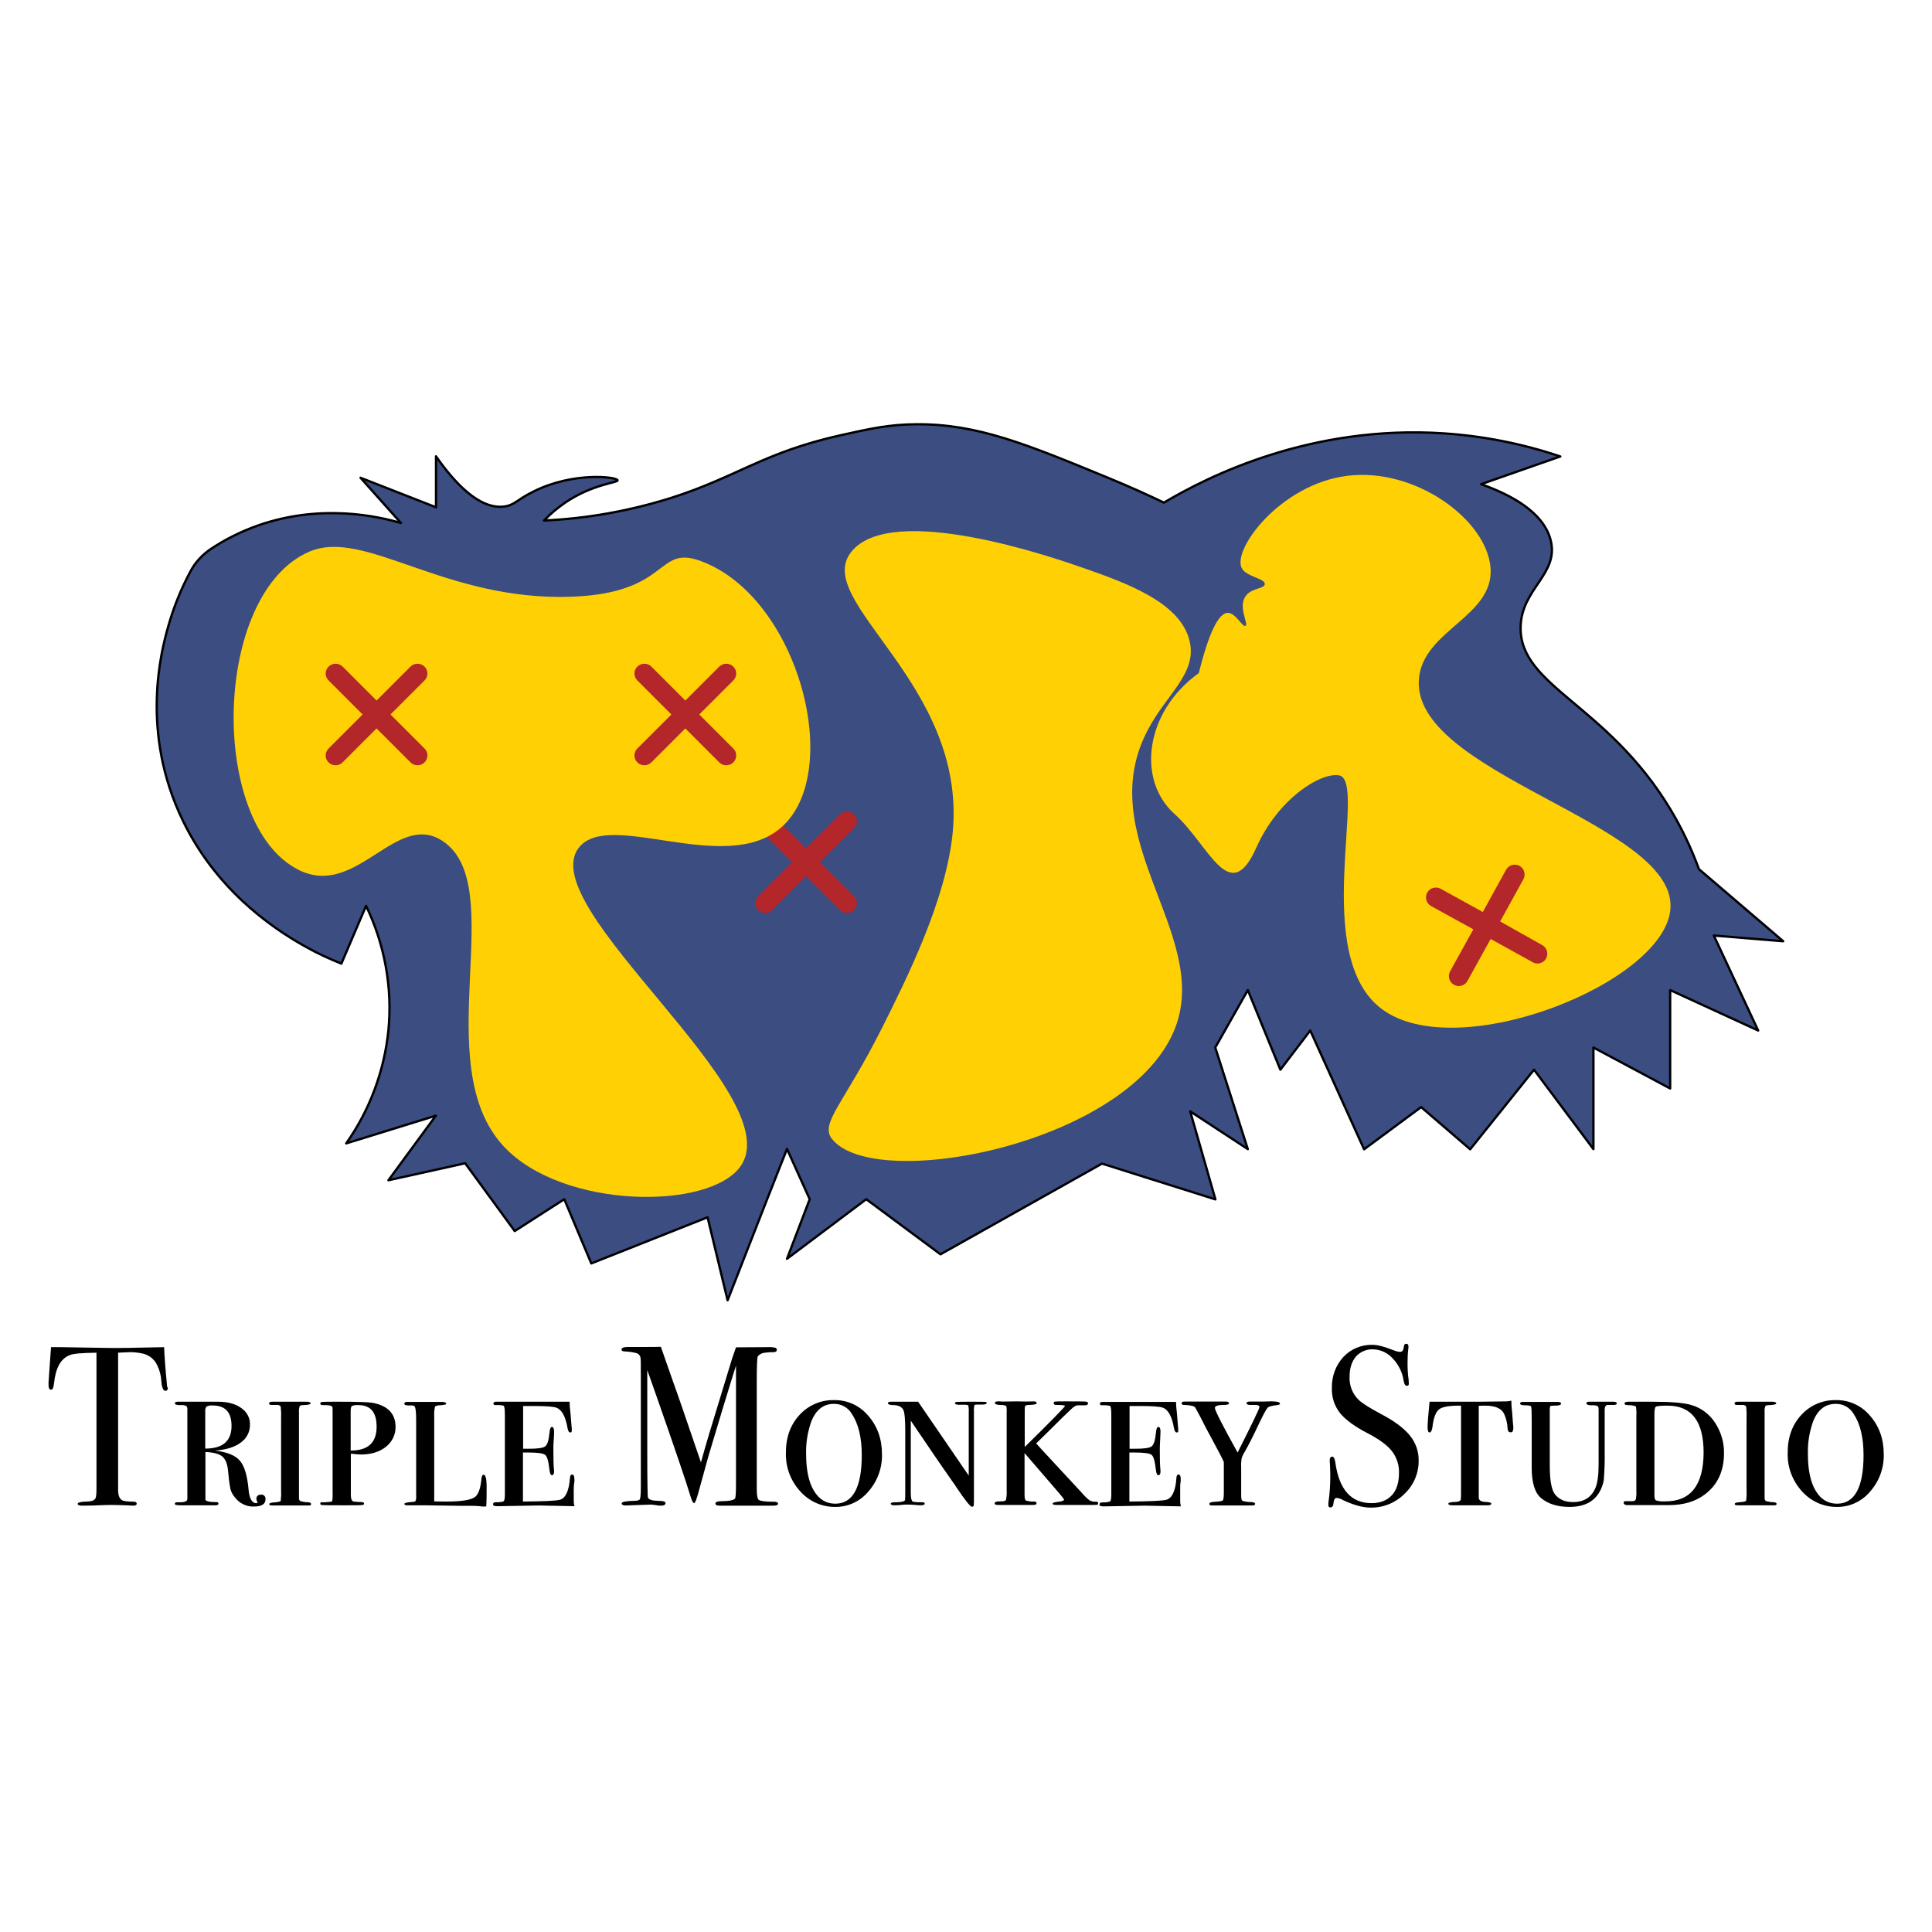 <?xml version="1.0" encoding="utf-8"?>
<!-- Generator: Adobe Illustrator 25.1.0, SVG Export Plug-In . SVG Version: 6.00 Build 0)  -->
<svg version="1.1" id="Layer_1" xmlns:serif="http://www.serif.com/"
	 xmlns="http://www.w3.org/2000/svg" xmlns:xlink="http://www.w3.org/1999/xlink" x="0px" y="0px" viewBox="0 0 1080 1080"
	 style="enable-background:new 0 0 1080 1080;" xml:space="preserve">
<style type="text/css">
	.st0{fill:#3B4D81;stroke:#000000;stroke-width:1.283;stroke-linejoin:round;stroke-miterlimit:2.565;}
	.st1{fill:#B3262A;}
	.st2{fill:#FFD105;}
</style>
<g id="TMBlackBack">
	<g>
		<g transform="matrix(1,0,0,1,0.03,-0.03)">
			<path id="hair" class="st0" d="M281.7,283.2c-14.1,1.7-28.1-13.9-38-28.1v28.5l-42.2-16.5l22.6,25.3c-12.3-3.6-44.4-11.1-80,1.4
				c-9.3,3.3-18.2,7.7-26.4,13.2c-4.7,3.2-8.6,7.4-11.3,12.5c-5.3,9.9-9.5,20.3-12.5,31.1c-3.7,13.1-15.8,58.6,8.3,108.2
				c18.1,37.4,48.1,59.1,68.7,70.5c6.4,3.6,13.1,6.7,19.9,9.4l13.8-32.3c10.4,21.6,14.8,45.6,12.5,69.5
				c-2.3,22.8-10.4,44.6-23.6,63.3l50.1-15.5l-26.5,36.1l42.9-9.5l27.7,37.9l27.7-17.8l15.1,35.9l65-25.8l11.2,46.4l22.1-56.5
				l11.1-28.1l12.7,28.1l-12.7,33.3l44.3-33.3l41.5,30.8l90.3-50.7l63.4,20l-14.1-49.2l32.2,21.1l-18.2-56.8l18.2-32.1l18.2,44.5
				l16.7-21.9l30.1,66.4l31.9-23.6l27.4,23.6l35.7-44.5l33.2,44.4v-56.8l42.9,22.9v-55l49.2,22.6L958,523l38.8,3.2l-47.1-40.3
				c-4.3-11.7-9.6-22.9-16-33.5c-35.4-58.8-84.3-68.6-83.7-101.8c0.4-21.8,21.9-29.7,16.7-49c-4.3-15.7-22.7-25.2-38.8-30.9
				l44.3-15.5c-21-7.1-42.8-11.4-64.9-12.9c-74.6-5-132.1,24.1-156.7,38.7c-7.5-3.6-18.3-8.6-31.5-14c-45-18.5-72.7-30.1-107-29.8
				c-15.1,0.1-25.4,2.4-42.1,6.1c-43.4,9.7-57.9,23.3-95,35.1c-23,7.2-46.8,11.5-70.9,12.6c3.6-3.8,7.7-7.2,12.1-10.2
				c15.4-10.3,29.2-10.9,29-12.3c-0.3-1.9-24.8-4.9-47,6.3C289.1,279.2,287.6,282.5,281.7,283.2"/>
		</g>
		<path class="st1" d="M477.4,501c2.2,2.1,2.2,5.6,0,7.8c-1.1,1.1-2.5,1.6-3.9,1.6c-1.4,0-2.8-0.5-3.9-1.6l-19-19l-19,19
			c-1.1,1.1-2.5,1.6-3.9,1.6c-1.4,0-2.8-0.5-3.9-1.6c-2.2-2.1-2.2-5.6,0-7.8l19-19l-19-19c-2.2-2.2-2.2-5.6,0-7.8
			c2.2-2.1,5.6-2.1,7.8,0l19,19l19-19c2.2-2.1,5.6-2.1,7.8,0c2.2,2.2,2.2,5.6,0,7.8l-19,19L477.4,501z"/>
		<g id="faceShapes">
			<g transform="matrix(1,0,0,1,0.03,-0.03)">
				<path class="st2" d="M172.9,308.4c-54.2,23.3-56.5,152.6-6,177.9c32.3,16.2,54.4-33.2,80.4-16.2c38,24.9-8.5,124.6,34.2,170.7
					c32.9,35.5,115.9,35.9,132.7,10.8c26.9-40.2-117.1-144.9-90.5-177.9c17-21.2,81.3,15.9,112.6-10.8
					c35.8-30.4,10.5-128.6-44.2-149.1c-25.7-9.7-16.7,17.7-72.4,19.8C248.4,336.2,203.9,295.1,172.9,308.4z"/>
			</g>
			<g transform="matrix(1,0,0,1,0.03,-0.03)">
				<path class="st2" d="M464.9,636.5c-6.6-8.6,6.8-19.5,28-61.6c13.5-26.9,36.3-72.2,39.7-110.2c7.4-82.8-78.5-128.3-56.9-156
					c22.3-28.6,114,3.3,129.2,8.6c24.7,8.6,55.1,19.5,60.1,41.2c4.1,17.9-12.4,29-23.1,49c-32.4,60.3,34.3,113.7,15.4,166.1
					C633.3,639.4,488.4,667.3,464.9,636.5z"/>
			</g>
			<g transform="matrix(1,0,0,1,0.03,-0.03)">
				<path class="st2" d="M670.1,376.3c-29.8,21.3-35,59.5-13.6,78.7c19.5,17.5,30.8,52.6,45.8,18.8c12.1-27.3,36.1-42.3,46.3-40.3
					c16,3.2-16.4,100.3,23.7,130.5c42.3,31.9,159.9-15,161.5-56.8c1.9-47.4-145.9-74.9-140.6-128.1c2.6-26.9,42-34.5,40-61.6
					c-2.1-27.1-42.2-56.2-80-51.5c-37.5,4.6-64.8,41.5-59,51.8c2.6,4.7,13.2,5.6,12.8,8.8c-0.3,2.7-7.6,2-10.8,6.8
					c-4.2,6.1,1.9,15.6,0,16.5c-1.7,0.8-5.5-7.3-9.9-7.3C682.4,342.7,676.9,349,670.1,376.3z"/>
			</g>
		</g>
		<path class="st1" d="M862.1,528.3c2.7,1.5,3.6,4.8,2.2,7.5c-0.7,1.3-1.9,2.2-3.3,2.6c-1.4,0.4-2.8,0.3-4.2-0.5l-23.5-13l-13,23.5
			c-0.7,1.3-1.9,2.2-3.3,2.6c-1.4,0.4-2.8,0.3-4.2-0.5c-2.7-1.5-3.6-4.8-2.2-7.5l13-23.5l-23.6-13c-2.7-1.5-3.6-4.8-2.2-7.5
			c1.5-2.7,4.8-3.6,7.5-2.2l23.6,13l13-23.6c1.5-2.7,4.8-3.6,7.5-2.2c2.7,1.5,3.6,4.8,2.2,7.5l-13,23.6L862.1,528.3z"/>
		<path class="st1" d="M409.9,418.4c2.2,2.1,2.2,5.6,0,7.8c-1.1,1.1-2.5,1.6-3.9,1.6c-1.4,0-2.8-0.5-3.9-1.6l-19-19l-19,19
			c-1.1,1.1-2.5,1.6-3.9,1.6c-1.4,0-2.8-0.5-3.9-1.6c-2.2-2.1-2.2-5.6,0-7.8l19-19l-19-19c-2.2-2.2-2.2-5.6,0-7.8
			c2.2-2.1,5.6-2.1,7.8,0l19,19l19-19c2.2-2.1,5.6-2.1,7.8,0c2.2,2.2,2.2,5.6,0,7.8l-19,19L409.9,418.4z"/>
		<path class="st1" d="M237.3,418.4c2.2,2.1,2.2,5.6,0,7.8c-1.1,1.1-2.5,1.6-3.9,1.6c-1.4,0-2.8-0.5-3.9-1.6l-19-19l-19,19
			c-1.1,1.1-2.5,1.6-3.9,1.6c-1.4,0-2.8-0.5-3.9-1.6c-2.2-2.1-2.2-5.6,0-7.8l19-19l-19-19c-2.2-2.2-2.2-5.6,0-7.8
			c2.2-2.1,5.6-2.1,7.8,0l19,19l19-19c2.2-2.1,5.6-2.1,7.8,0c2.2,2.2,2.2,5.6,0,7.8l-19,19L237.3,418.4z"/>
	</g>
	<g>
		<g transform="matrix(1,0,0,1,0.03,-0.03)">
			<path d="M93.4,775.1c-0.1-0.3-0.1-0.6-0.1-0.9c-0.9-9.3-1.4-16.4-1.6-21.1l-19.9,0.4c-6.1,0.1-10.6,0.1-13.4,0l-24.5-0.4h-5.4
				c-0.5,6.3-0.8,11.5-1.1,15.4l-0.2,2.9c-0.1,0.9-0.1,1.9-0.1,2.8c0,1.8,0.5,2.7,1.4,2.7c1,0,1.4-1.3,1.7-3.8
				c0.9-8.5,3.8-13.7,8.9-15.6c1.9-0.8,6.8-1.2,14.8-1.3v76.3c0,2.8-0.2,4.5-0.6,5.2c-0.7,1.1-2.3,1.7-4.8,1.7
				c-3.4,0.1-5.1,0.5-5.1,1.3c0,0.7,0.9,1,2.8,1c3.6,0,6.6-0.1,8.9-0.2c2.3-0.1,4.8-0.2,7.4-0.2c2,0,5.4,0.1,10.3,0.3
				c0.6,0.1,1.1,0.1,1.7,0.1c1.3,0,1.9-0.4,1.9-1.1s-0.5-1-1.4-1.1c-3.7-0.1-5.9-0.3-6.7-0.8c-1.5-0.8-2.3-2.7-2.3-5.7v-76.8
				c0.8-0.1,3.1-0.1,6.8-0.3c2,0,4,0.2,6,0.6c3.4,0.5,6.4,2.4,8.3,5.3c1.4,2.4,2.3,5,2.8,7.8c0.2,1.5,0.3,3.1,0.5,4.6
				c0.4,2.2,1.1,3.3,2,3.3c1,0,1.4-0.6,1.4-1.7C93.5,775.6,93.4,775.4,93.4,775.1z"/>
		</g>
		<g transform="matrix(1,0,0,1,0.03,-0.03)">
			<path d="M114.7,809.8V789c-0.1-1,0.1-1.9,0.7-2.7c1.1-0.5,2.2-0.7,3.4-0.6c7.1,0,10.6,3.8,10.6,11.4
				C129.4,805.6,124.5,809.8,114.7,809.8z M145.7,835.6c-0.1,0-0.2,0-0.3,0c-1.1,0-2.1,0.9-2.1,2.1c0,0.1,0,0.2,0,0.3
				c0,0.4,0.1,0.7,0.3,1.1c0.1,0.3,0.2,0.5,0.3,0.8c0,0.2-0.2,0.4-0.6,0.4c-2.5,0-4-2.6-4.4-7.8c-0.7-7.7-2.3-13-4.9-16
				c-2.5-2.9-7.1-4.8-13.9-5.6c6.2-0.4,11.1-1.9,14.5-4.5c3.3-2.3,5.2-6.1,5.1-10.1c0.1-3.7-1.8-7.1-4.9-9.2
				c-3.2-2.3-7.5-3.5-12.9-3.5H99.4c-1.1,0-1.7,0.3-1.7,0.9s0.9,1,2.8,1c1.2-0.1,2.4,0,3.5,0.4c0.5,0.5,0.8,1.2,0.7,1.8V838
				c0,1.2-1.4,1.8-4.1,1.8h-1.7c-0.8,0-1.2,0.3-1.2,0.9s1.1,0.8,3.4,0.8h19.3c1.1,0,1.7-0.3,1.7-0.9s-0.4-0.9-1.3-0.9
				c-4.3,0-6.3-0.6-6-1.8v-26.2c4.4,0.2,7.5,1,9.3,2.4s2.9,4,3.3,7.6c0.3,3.6,0.7,7.2,1.4,10.8c0.5,1.7,1.3,3.2,2.4,4.5
				c2.5,3.3,6.4,5.3,10.5,5.2c4.5,0,6.7-1.3,6.7-4.1c0-0.1,0-0.2,0-0.3c0-1.3-1.1-2.3-2.3-2.3C145.9,835.6,145.8,835.6,145.7,835.6z
				"/>
		</g>
		<g transform="matrix(1,0,0,1,0.03,-0.03)">
			<path d="M172.3,839.8c-1.4,0-2.9-0.2-4.3-0.6c-0.6-0.3-1-1-0.9-1.7v-47.9c-0.1-1.2,0-2.4,0.4-3.5c0.2-0.4,0.9-0.6,2-0.6
				c2.7-0.1,4.1-0.4,4.1-0.9c0-0.5-0.6-1-1.9-1H152c-1,0-1.6,0.3-1.6,0.9s0.4,0.9,1.1,0.9h3.6c1,0.1,1.6,0.4,1.8,1
				c0.2,2,0.3,3.9,0.2,5.9v41.2c0.1,1.8,0,3.7-0.2,5.5c-0.1,0.4-1.4,0.7-3.8,0.9c-1.8,0.1-2.6,0.4-2.6,1c0,0.6,0.7,0.7,2.1,0.7h20.2
				c0.7,0,1.1-0.3,1.1-0.8C173.8,840.2,173.3,839.9,172.3,839.8z"/>
		</g>
		<g transform="matrix(1,0,0,1,0.03,-0.03)">
			<path d="M196,810.9v-22c0-1.6,0.2-2.6,0.7-2.9c1.2-0.5,2.4-0.6,3.7-0.5c6.7,0,10.1,4,10.1,12.1
				C210.5,806.5,205.7,810.9,196,810.9z M208.2,784.2c-2.3-0.4-8.6-0.6-18.9-0.6c-5.1,0-8.1,0-9,0.1c-0.9,0.1-1.3,0.3-1.3,0.8
				c0,0.7,0.4,1,1.3,1h1.6c2.4,0,3.7,0.4,3.9,1.2c0.1,0.2,0.1,2.1,0.1,5.5v42.6c0.1,1.4,0,2.9-0.2,4.3c-0.2,0.3-0.4,0.4-0.7,0.4
				c-0.3,0-1.4,0.2-3.2,0.3H180c-0.6-0.1-1,0.2-1,0.8s0.6,0.8,1.7,0.8c1.1,0.1,5.1,0.1,11.9,0.1c5.4,0,8.6,0,9.5-0.1
				c0.9-0.1,1.4-0.3,1.4-0.8s-0.4-0.9-1.3-0.9c-1.5,0-3-0.1-4.5-0.3c-1.1-0.2-1.6-1.5-1.6-3.7v-23h0.7c2.3,0.3,3.8,0.4,4.8,0.4
				c5.8,0,10.5-1.4,14.1-4.3c3.5-2.7,5.5-6.9,5.4-11.3C221,790.2,216.7,785.8,208.2,784.2z"/>
		</g>
		<g transform="matrix(1,0,0,1,0.03,-0.03)">
			<path d="M270.3,824.4c-0.7,0-1.2,1-1.3,3.1c-0.5,4.7-1.6,7.7-3.3,9.2c-2.2,1.8-7.5,2.7-16.1,2.7c-1.4,0-3.7,0-6.9-0.1v-47.3
				c-0.1-1.8,0-3.7,0.4-5.5c0.2-0.5,1-0.8,2.3-0.9c2.6-0.1,4-0.4,4-0.8c0-0.7-0.8-1.1-2.3-1.1h-19.5c-1.1,0-1.6,0.3-1.6,0.9
				s0.4,1,1.3,1c0.7,0.1,1.4,0.1,2.1,0.1c0.7-0.1,1.4,0,2.1,0.3c0.7,0.3,1.1,2.8,1.1,7.5v42.7c0.1,0.9,0,1.9-0.3,2.8
				c-0.2,0.3-0.7,0.6-1.6,0.6c-3.1,0.2-4.7,0.6-4.7,1.1c0,0.5,0.5,0.8,1.6,0.8h9.9l20.5,0.3h5.6c1.5,0,3,0,4.5,0.2
				c1.2,0.1,1.8,0.2,1.9,0.2c0.6,0,1.2,0,1.8-0.1c0.2-3.2,0.2-7.2,0.2-12C271.9,826.3,271.3,824.4,270.3,824.4z"/>
		</g>
		<g transform="matrix(1,0,0,1,0.03,-0.03)">
			<path d="M319.9,824.3c-0.8,0-1.3,0.6-1.3,1.9c-0.6,7.2-2.4,11.3-5.6,12.2c-2.1,0.6-9,0.9-20.7,1V812h3c5.1,0,8.2,0.4,9.4,1.3
				c1.1,0.8,1.9,3.6,2.4,8.2c0.2,2.1,0.7,3.2,1.4,3.2c0.7,0,1.2-0.7,1.2-2c0-0.4,0-1-0.1-1.6c-0.2-2-0.3-5.8-0.3-11.3
				c0-1.1,0-2.7,0.2-4.8s0.2-3.7,0.2-4.7c0-1.7-0.4-2.6-1.2-2.6c-0.8,0-1.2,1.2-1.4,3.6c-0.4,4-1.2,6.4-2.4,7.3
				c-1.2,0.9-4.3,1.3-9.4,1.3h-2.9V786h6.1c6.5,0,10.7,0.3,12.4,0.9c3.1,1.1,5.2,4.9,6.3,11.3c0.3,1.7,0.8,2.6,1.6,2.6
				s0.8-0.5,0.8-1.6c0-0.5,0-1-0.1-1.5c-0.5-6.3-0.8-10-1-11.3l-0.1-1.9v-0.9h-41c-1,0-1.6,0.3-1.6,1s0.5,0.9,1.4,0.9
				c1.4-0.1,2.8,0,4.2,0.3c0.6,0.2,0.8,2.1,0.8,5.5v43.8c0,2.4-0.2,3.8-0.7,4.1c-0.4,0.4-1.9,0.6-4.5,0.6c-1,0-1.4,0.4-1.4,1.2
				c0,0.8,0.8,1,2.6,1l22.9-0.4l20,0.4c-0.2-0.8-0.4-1.7-0.4-2.6V832c0-0.9,0.1-1.8,0.2-2.6c0.1-1,0.2-1.5,0.2-1.6
				C321.1,825.4,320.7,824.3,319.9,824.3z"/>
		</g>
		<g transform="matrix(1,0,0,1,0.03,-0.03)">
			<path d="M432.5,839.5h-0.7c-4.2,0-6.8-0.4-7.8-1.1c-0.6-0.6-1-2.6-1-6v-59.3c0-9.3,0.2-14.3,0.6-14.9c1-1.2,2.4-1.9,4-2
				c1.5-0.2,3-0.3,4.6-0.3c1.4,0,2-0.4,2-1.3c0-0.5-0.2-0.9-0.6-1.1c-1.5-0.4-3-0.5-4.5-0.4l-17.7,0.1c-0.6,1.6-1.3,3.6-2.1,6
				l-12.8,42c-1.6,5.4-3.2,10.8-4.7,16.3c-8.4-24.6-13.5-39.5-15.4-44.6l-7-20c-1.9,0.1-5.3,0.1-10.1,0.1h-8.4
				c-2.3,0-3.5,0.5-3.5,1.4c0,0.7,0.6,1.1,1.9,1.1c2.3,0.1,4.5,0.4,6.7,1c1,0.4,1.8,1.3,2,2.4c0.2,0.6,0.2,4.4,0.2,11.5v61
				c0,3.7-0.2,6-0.5,6.6c-0.3,0.7-1.4,1-3.4,1c-4.6,0.1-6.8,0.6-6.8,1.4c0,0.8,0.7,1.2,2.2,1.2l13.8-0.5c1,0,2,0.1,3,0.3
				c1,0.2,1.9,0.3,2.9,0.3c1.7,0,2.6-0.5,2.6-1.4c0-0.9-1.3-1.3-4-1.3c-3.3,0-5.1-0.6-5.8-1.7c-0.2-0.2-0.4-8-0.4-23.5v-47.9
				l4.8,13.6c10.8,30.8,17.3,50,19.6,57.7c0.6,2,1.3,3.1,1.8,3.1s1.3-2,2.4-6L396,814c6.1-20.5,10.8-35.9,14-46.2
				c1-2.9,1.4-4.4,1.4-4.5v66c0,5.3-0.2,8.1-0.6,8.5c-0.9,0.9-3.4,1.4-7.4,1.4c-2.3,0-3.5,0.4-3.5,1.3c0,0.9,0.8,1.2,2.5,1.2h29.9
				c1.7,0,2.6-0.4,2.6-1.1S434.1,839.5,432.5,839.5z"/>
		</g>
		<g transform="matrix(1,0,0,1,0.03,-0.03)">
			<path d="M466.9,840.6c-5.1,0-9.1-2.4-12-7.3c-2.9-4.9-4.3-11.7-4.3-20.4c-0.2-6.1,0.8-12.2,2.8-18c2.6-6.8,6.9-10.1,12.7-10.1
				c4.1-0.1,7.9,2,10,5.5c3.8,5.7,5.6,13.4,5.6,23.2C481.7,831.5,476.7,840.6,466.9,840.6z M485.3,791.4c-4.7-5.6-11.6-8.8-18.9-8.7
				c-7.4-0.2-14.5,2.8-19.5,8.3c-5.1,5.5-7.7,12.7-7.6,21.4c-0.2,7.9,2.7,15.5,8,21.3c5,5.6,12.1,8.8,19.6,8.7
				c7.1,0.1,13.9-3.1,18.5-8.6c5.1-5.8,7.8-13.2,7.6-20.9C493,804.4,490.4,797.2,485.3,791.4z"/>
		</g>
		<g transform="matrix(1,0,0,1,0.03,-0.03)">
			<path d="M550.7,783.7c-0.7-0.1-3.3-0.1-7.7-0.1c-4.6,0-7.3,0-8.1,0.1c-0.8,0.1-1.1,0.3-1.1,0.7c0,0.6,0.8,0.9,2.3,0.9h3.3
				c1.1,0,1.8,0.2,1.9,0.5c0.2,1.2,0.3,2.4,0.2,3.7v35.4l-28.3-41.3h-15.3c-1,0-1.6,0.3-1.6,0.8c0,0.6,1,1.1,3,1.1
				c2.8,0,4.7,0.9,5.6,2.6c0.7,1.3,1.1,5.1,1.1,11.5v35.2c0,1.2,0,2.5-0.1,3.7c-0.1,0.6-1.1,1-3,1.2l-1.6,0.1h-1.1
				c-1.5,0-2.3,0.3-2.3,0.8s0.6,0.9,1.9,0.9c1.6,0,3.3-0.1,4.9-0.3c0.8-0.1,1.6-0.1,2.4-0.1s2,0,3.2,0.1c2.3,0.2,3.6,0.3,4,0.3
				c1.8,0,2.6-0.3,2.6-0.9s-0.5-0.8-1.4-0.8h-0.5c-1.5,0-3.1,0-4.6-0.3c-0.8-0.2-1.3-1.8-1.3-5v-40.3c10.5,15.5,17.7,26.1,21.7,31.7
				c0.7,1,1.2,1.7,1.3,1.9c1.2,1.6,2.1,2.9,2.6,3.8c4.8,7.1,7.7,10.7,8.5,10.7c0.7,0,1-0.2,1.1-0.8c0.1-0.5,0.1-2.3,0.1-5.4v-46.9
				c-0.1-1.2,0-2.3,0.2-3.5c0.1-0.3,0.5-0.5,1.3-0.5h3c1.8,0,2.6-0.3,2.6-0.9S551.4,783.8,550.7,783.7z"/>
		</g>
		<g transform="matrix(1,0,0,1,0.03,-0.03)">
			<path d="M612.6,839.5c-1.2,0.1-2.4-0.2-3.5-0.7c-1.6-1.3-3.1-2.7-4.4-4.3l-14.1-15.2c-6.6-7.1-10.4-11.2-11.4-12.4
				c6.6-6.4,11.4-11.2,14.6-14.4c2.2-2.1,3.8-3.7,4.8-4.6c1.6-1.6,3-2.4,4.1-2.3h3.3c1.4,0.1,2.2-0.3,2.2-1.1c0-0.6-0.5-0.9-1.6-1
				c-1-0.1-4.6-0.1-10.8-0.1c-3.4,0-5.4,0-6,0.1c-0.5,0-0.8,0.4-0.8,0.8c0,0,0,0,0,0.1c0,0.7,0.5,1,1.4,1c3.3,0,4.9,0.2,4.9,0.6
				s-7.5,8.2-22.5,22.9v-21c0-1.2,0.1-1.9,0.4-2.1c0.7-0.3,1.5-0.5,2.3-0.4c2.6-0.1,4-0.4,4-1c0-0.6-0.6-1-1.7-1l-4.1,0.1l-5.1-0.1
				l-7.8,0.1c-0.6,0-1.2,0-1.8-0.1h-1.2c-1.1,0-1.7,0.3-1.7,0.9s1,1.1,3.1,1.1s3.2,0.3,3.4,1c0.1,1.3,0.2,2.6,0.1,4v42.6
				c0.1,1.8,0,3.7-0.4,5.5c-0.2,0.5-1.2,0.8-2.8,0.8c-2.3-0.1-3.5,0.3-3.5,1c0,0.8,0.6,1,1.7,1h19.9c1.2,0,1.8-0.3,1.8-0.9
				c0-0.6-0.4-1-1.3-1c-1.6,0.1-3.2-0.1-4.7-0.6c-0.5-0.3-0.7-1.5-0.7-3.6v-22.9c11.2,13,17.7,20.5,19.3,22.4
				c1.8,2.1,2.8,3.4,2.8,3.7c0,0.3-0.8,0.8-2.4,1c-2.6,0.2-4,0.6-4,1.2c0,0.5,0.7,0.7,2.2,0.7h20c0.9,0,1.9,0,2.8-0.1
				c0.3-0.1,0.4-0.4,0.4-0.9C614.1,839.9,613.6,839.5,612.6,839.5z"/>
		</g>
		<g transform="matrix(1,0,0,1,0.03,-0.03)">
			<path d="M658.9,824.3c-0.8,0-1.3,0.6-1.3,1.9c-0.5,7.2-2.4,11.3-5.6,12.2c-2.1,0.6-9,0.9-20.7,1V812h3c5.1,0,8.2,0.4,9.4,1.3
				c1.1,0.8,1.9,3.6,2.4,8.2c0.2,2.1,0.7,3.2,1.4,3.2c0.7,0,1.2-0.7,1.2-2c0-0.4,0-1-0.1-1.6c-0.2-2-0.3-5.8-0.3-11.3
				c0-1.1,0.1-2.7,0.2-4.8c0.1-2.1,0.2-3.7,0.2-4.7c0-1.7-0.4-2.6-1.2-2.6c-0.8,0-1.2,1.2-1.4,3.6c-0.4,4-1.2,6.4-2.4,7.3
				c-1.2,0.9-4.3,1.3-9.4,1.3h-2.9V786h6.1c6.5,0,10.7,0.3,12.4,0.9c3.1,1.1,5.2,4.9,6.3,11.3c0.3,1.7,0.8,2.6,1.6,2.6
				s0.8-0.5,0.8-1.6c0-0.5,0-1-0.1-1.5c-0.5-6.3-0.8-10-1-11.3l-0.1-1.8v-0.9h-41c-1,0-1.6,0.3-1.6,1s0.5,0.9,1.4,0.9
				c1.4-0.1,2.8,0,4.2,0.3c0.6,0.2,0.8,2.1,0.8,5.5v43.8c0,2.4-0.2,3.8-0.7,4.1s-1.9,0.6-4.5,0.6c-1,0-1.4,0.4-1.4,1.2
				c0,0.8,0.8,1,2.6,1l22.9-0.4l20,0.4c-0.2-0.8-0.4-1.7-0.4-2.6V832c0-0.9,0-1.7,0.1-2.6c0.1-1,0.2-1.5,0.2-1.6
				C660.1,825.4,659.7,824.3,658.9,824.3z"/>
		</g>
		<g transform="matrix(1,0,0,1,0.03,-0.03)">
			<path d="M706.4,783.5h-7.6c-1.4,0-2,0.3-2,0.9s0.7,1,2,1h3.2c1.4,0.1,2,0.5,2,1.2c0,0.9-4.1,9.3-12.2,25.4
				c-8.5-15.3-12.7-23.6-12.7-24.9c0-1.1,1.6-1.7,4.8-1.7c2.1,0,3.1-0.3,3.1-0.9s-0.6-1-1.8-1h-23.1c-1,0-1.6,0.3-1.6,1
				s0.5,0.9,1.6,0.9c3.3,0.1,5.3,0.6,6,1.4c1,1.8,1.8,3.4,2.6,4.8c0.8,1.4,1.7,3.3,2.9,5.7l8.3,15.5c1,1.9,1.7,3.4,2.2,4.5v16.9
				c0,2.6-0.2,4-0.5,4.5c-0.4,0.4-1.7,0.7-4.1,0.8c-2.4,0.1-3.5,0.5-3.5,1.2c0,0.7,0.5,0.9,1.6,0.9h22.3c1.1,0,1.7-0.3,1.7-0.9
				c0-0.6-0.7-0.9-2.2-1c-1.7,0-3.3-0.2-4.9-0.7c-0.5-0.3-0.7-1.3-0.7-3v-15.8c-0.1-1.6,0-3.1,0.2-4.7c0.4-1.4,1-2.7,1.8-3.9
				c2.5-4.5,5-9.4,7.5-14.8c2.8-5.9,4.6-9.2,5.3-9.9c0.8-0.7,2.6-1.1,5.3-1.4c1-0.1,1.6-0.4,1.6-0.9
				C715.4,783.5,712.4,783.2,706.4,783.5z"/>
		</g>
		<g transform="matrix(1,0,0,1,0.03,-0.03)">
			<path d="M788.2,802.6c-3.3-4.1-8.7-8.2-16.2-12.1c-6.4-3.4-10.6-6.1-12.5-7.9c-3.5-3.4-5.4-8.2-5.1-13.1c0-4.7,1.2-8.3,3.5-11.1
				c2.4-2.7,5.9-4.2,9.5-4.1c4.2,0.1,8.2,1.9,11,5c3.3,3.4,5.5,7.8,6.2,12.5c0.3,1.9,0.9,2.9,1.8,2.9c0.9,0,1.2-0.5,1.1-1.4l-0.1-2
				c-0.5-3.2-0.6-6.4-0.6-9.7c0-2.5,0.1-4.9,0.4-7.4c0.1-0.5,0.1-1,0.1-1.5c0-1-0.4-1.5-1.2-1.5c-0.8,0-1.2,0.4-1.3,1.3
				c-0.1,0.9-0.3,1.8-0.8,2.7c-0.5,0.4-1.1,0.6-1.7,0.5c-1.3-0.1-2.5-0.5-3.7-1c-4.8-1.9-8.6-2.9-11.3-2.9
				c-6.2-0.2-12.2,2.3-16.4,6.8c-4.3,4.7-6.6,11-6.4,17.4c-0.2,5,1.4,9.9,4.5,13.9c3,3.7,8.2,7.6,15.8,11.5
				c6.3,3.3,10.8,6.6,13.4,10c2.6,3.5,4,7.8,3.8,12.1c0,5.3-1.3,9.5-4,12.4c-2.7,2.9-6.5,4.4-11.3,4.4c-11.5,0-18.2-7.6-20.3-22.9
				c-0.3-2.1-0.9-3.1-1.7-3.1c-0.8,0-1.4,0.6-1.4,1.9c0,0.7,0,1.4,0.1,2c0.2,3.8,0.2,6.3,0.2,7.1c0,4.8-0.3,9.6-1,14.4
				c-0.1,0.5-0.1,1-0.1,1.5c0,1,0.4,1.5,1.2,1.5c0.8,0,1.5-0.6,1.6-1.8c0.2-2.3,0.8-3.5,1.8-3.5c1.3,0.1,2.5,0.5,3.6,1.2
				c6,2.8,11.1,4.2,15.5,4.2c7.1,0.1,13.9-2.7,18.9-7.7c5.1-4.8,8-11.6,7.9-18.6C793.1,811.5,791.4,806.6,788.2,802.6z"/>
		</g>
		<g transform="matrix(1,0,0,1,0.03,-0.03)">
			<path d="M845.9,797.5l-0.2-2.2l-0.4-5.2l-0.4-4.5l-0.1-2.6c-0.8,0.2-1.7,0.4-2.6,0.4c-7.6,0.1-12.6,0.2-15.1,0.2h-28
				c-0.7,7.1-1.1,11.9-1.1,14.3c0,1.9,0.4,2.9,1.1,2.9c0.7,0,1.3-1,1.6-2.9c0.6-5.3,1.9-8.7,3.8-10.1c1.9-1.4,5.9-2.1,12.2-2v45.8
				c0,3.6,0,5.7-0.1,6.4c0,0.6-0.5,1.1-1.1,1.3c-0.6,0.2-1.3,0.3-1.9,0.3c-2.7,0.1-4,0.4-4,1c0,0.6,0.8,0.9,2.4,0.9h19.6
				c1.4,0,2-0.3,2-0.9c0-0.6-1.2-0.9-3.5-1s-3.5-0.9-3.5-2.6v-51.1c1.7-0.1,2.9-0.1,3.7-0.1c5.4,0,8.9,1.5,10.4,4.4
				c1.2,2.6,1.9,5.4,2,8.2c0.1,1.6,0.6,2.3,1.7,2.3s1.4-0.6,1.4-1.7C846,798.8,845.9,798.3,845.9,797.5z"/>
		</g>
		<g transform="matrix(1,0,0,1,0.03,-0.03)">
			<path d="M901.8,783.6h-13.6c-1,0-1.4,0.3-1.4,0.9s0.9,1.1,2.8,1.1c1.1-0.1,2.3,0,3.4,0.4c0.4,0.3,0.6,0.9,0.6,2v30.6
				c0,6-0.6,10.3-1.7,13c-2.2,5.4-6.4,8.1-12.6,8.1c-4.4,0-7.7-1.4-10-4.2c-2-2.5-3-7.8-3-16.1V789c-0.1-1,0-1.9,0.2-2.8
				c0.2-0.3,0.7-0.4,1.6-0.4c3,0.1,4.5-0.3,4.5-1.1s-0.7-1-2.2-1h-19c-1.1,0-1.7,0.3-1.7,0.9s0.8,1,2.6,1c2.1,0,3.3,0.2,3.5,0.6
				c0.3,0.4,0.4,2.9,0.4,7.5v26.8c0,8.5,1.8,14.2,5.4,17.1c3.9,3.2,9.2,4.8,15.7,4.8c7.9,0,13.4-2.7,16.6-8c1.3-2.2,2.2-4.6,2.6-7.1
				c0.4-5.3,0.6-10.5,0.5-15.8V788c0-1.7,0.6-2.6,1.9-2.6h3c1.3,0,1.9-0.3,1.9-0.9C903.7,783.9,903.1,783.6,901.8,783.6z"/>
		</g>
		<g transform="matrix(1,0,0,1,0.03,-0.03)">
			<path d="M931,839.3c-1.8,0.1-3.5,0-5.2-0.5c-0.7-0.3-1-1.3-1-2.8v-44.9c0-2.6,0.2-4.2,0.7-4.6c0.4-0.5,2.7-0.7,6.7-0.7
				c13.4,0,20.1,8.8,20.1,26.3C952.2,830.2,945.1,839.3,931,839.3z M958.8,795.5c-3-4.7-7.5-8.2-12.8-9.9c-4.4-1.4-11.8-2-22.3-2
				h-13.4c-1.4,0-2.2,0.3-2.2,1s0.7,0.9,2.2,0.9c2.4,0.1,3.8,0.4,4.2,0.9c0.3,2.1,0.3,4.3,0.2,6.4v40.6c0.1,1.5,0,3-0.2,4.4
				c-0.2,1-1,1.5-2.6,1.4H909c-1-0.1-1.4,0.2-1.4,0.9s0.7,1.3,2,1.3h23.3c8.2,0,14.8-2,20-5.9c7.2-5.4,10.8-13.1,10.8-23.1
				C963.8,806.5,962.1,800.6,958.8,795.5z"/>
		</g>
		<g transform="matrix(1,0,0,1,0.03,-0.03)">
			<path d="M991.6,839.8c-1.4,0-2.9-0.3-4.3-0.6c-0.6-0.3-1-1-0.9-1.7v-47.9c-0.1-1.2,0-2.4,0.4-3.5c0.2-0.4,0.9-0.6,2-0.6
				c2.7-0.1,4.1-0.4,4.1-0.9c0-0.5-0.6-1-1.9-1h-19.8c-1.1,0-1.6,0.3-1.6,0.9s0.4,0.9,1.1,0.9h3.6c1,0.1,1.6,0.4,1.8,1
				c0.2,1.9,0.3,3.9,0.2,5.8v41.2c0.1,1.8,0,3.7-0.2,5.5c-0.1,0.4-1.4,0.7-3.8,0.9c-1.8,0.1-2.6,0.4-2.6,1c0,0.6,0.7,0.7,2,0.7H992
				c0.7,0,1.1-0.3,1.1-0.8C993.1,840.2,992.6,839.9,991.6,839.8z"/>
		</g>
		<g transform="matrix(1,0,0,1,0.03,-0.03)">
			<path d="M1026.9,840.6c-5.1,0-9.1-2.4-12-7.3c-2.9-4.9-4.3-11.7-4.3-20.4c-0.2-6.1,0.8-12.2,2.8-18c2.6-6.8,6.9-10.1,12.7-10.1
				c4.1-0.1,7.9,2,10,5.5c3.8,5.7,5.6,13.4,5.6,23.2C1041.7,831.5,1036.7,840.6,1026.9,840.6z M1045.3,791.4
				c-4.7-5.6-11.6-8.8-18.9-8.7c-7.4-0.2-14.5,2.8-19.5,8.3c-5.1,5.5-7.7,12.7-7.6,21.4c-0.2,7.9,2.7,15.5,8,21.3
				c5,5.6,12.1,8.8,19.6,8.7c7.1,0.1,13.9-3.1,18.5-8.6c5.1-5.8,7.8-13.2,7.6-20.9C1053,804.4,1050.4,797.2,1045.3,791.4z"/>
		</g>
	</g>
</g>
</svg>
